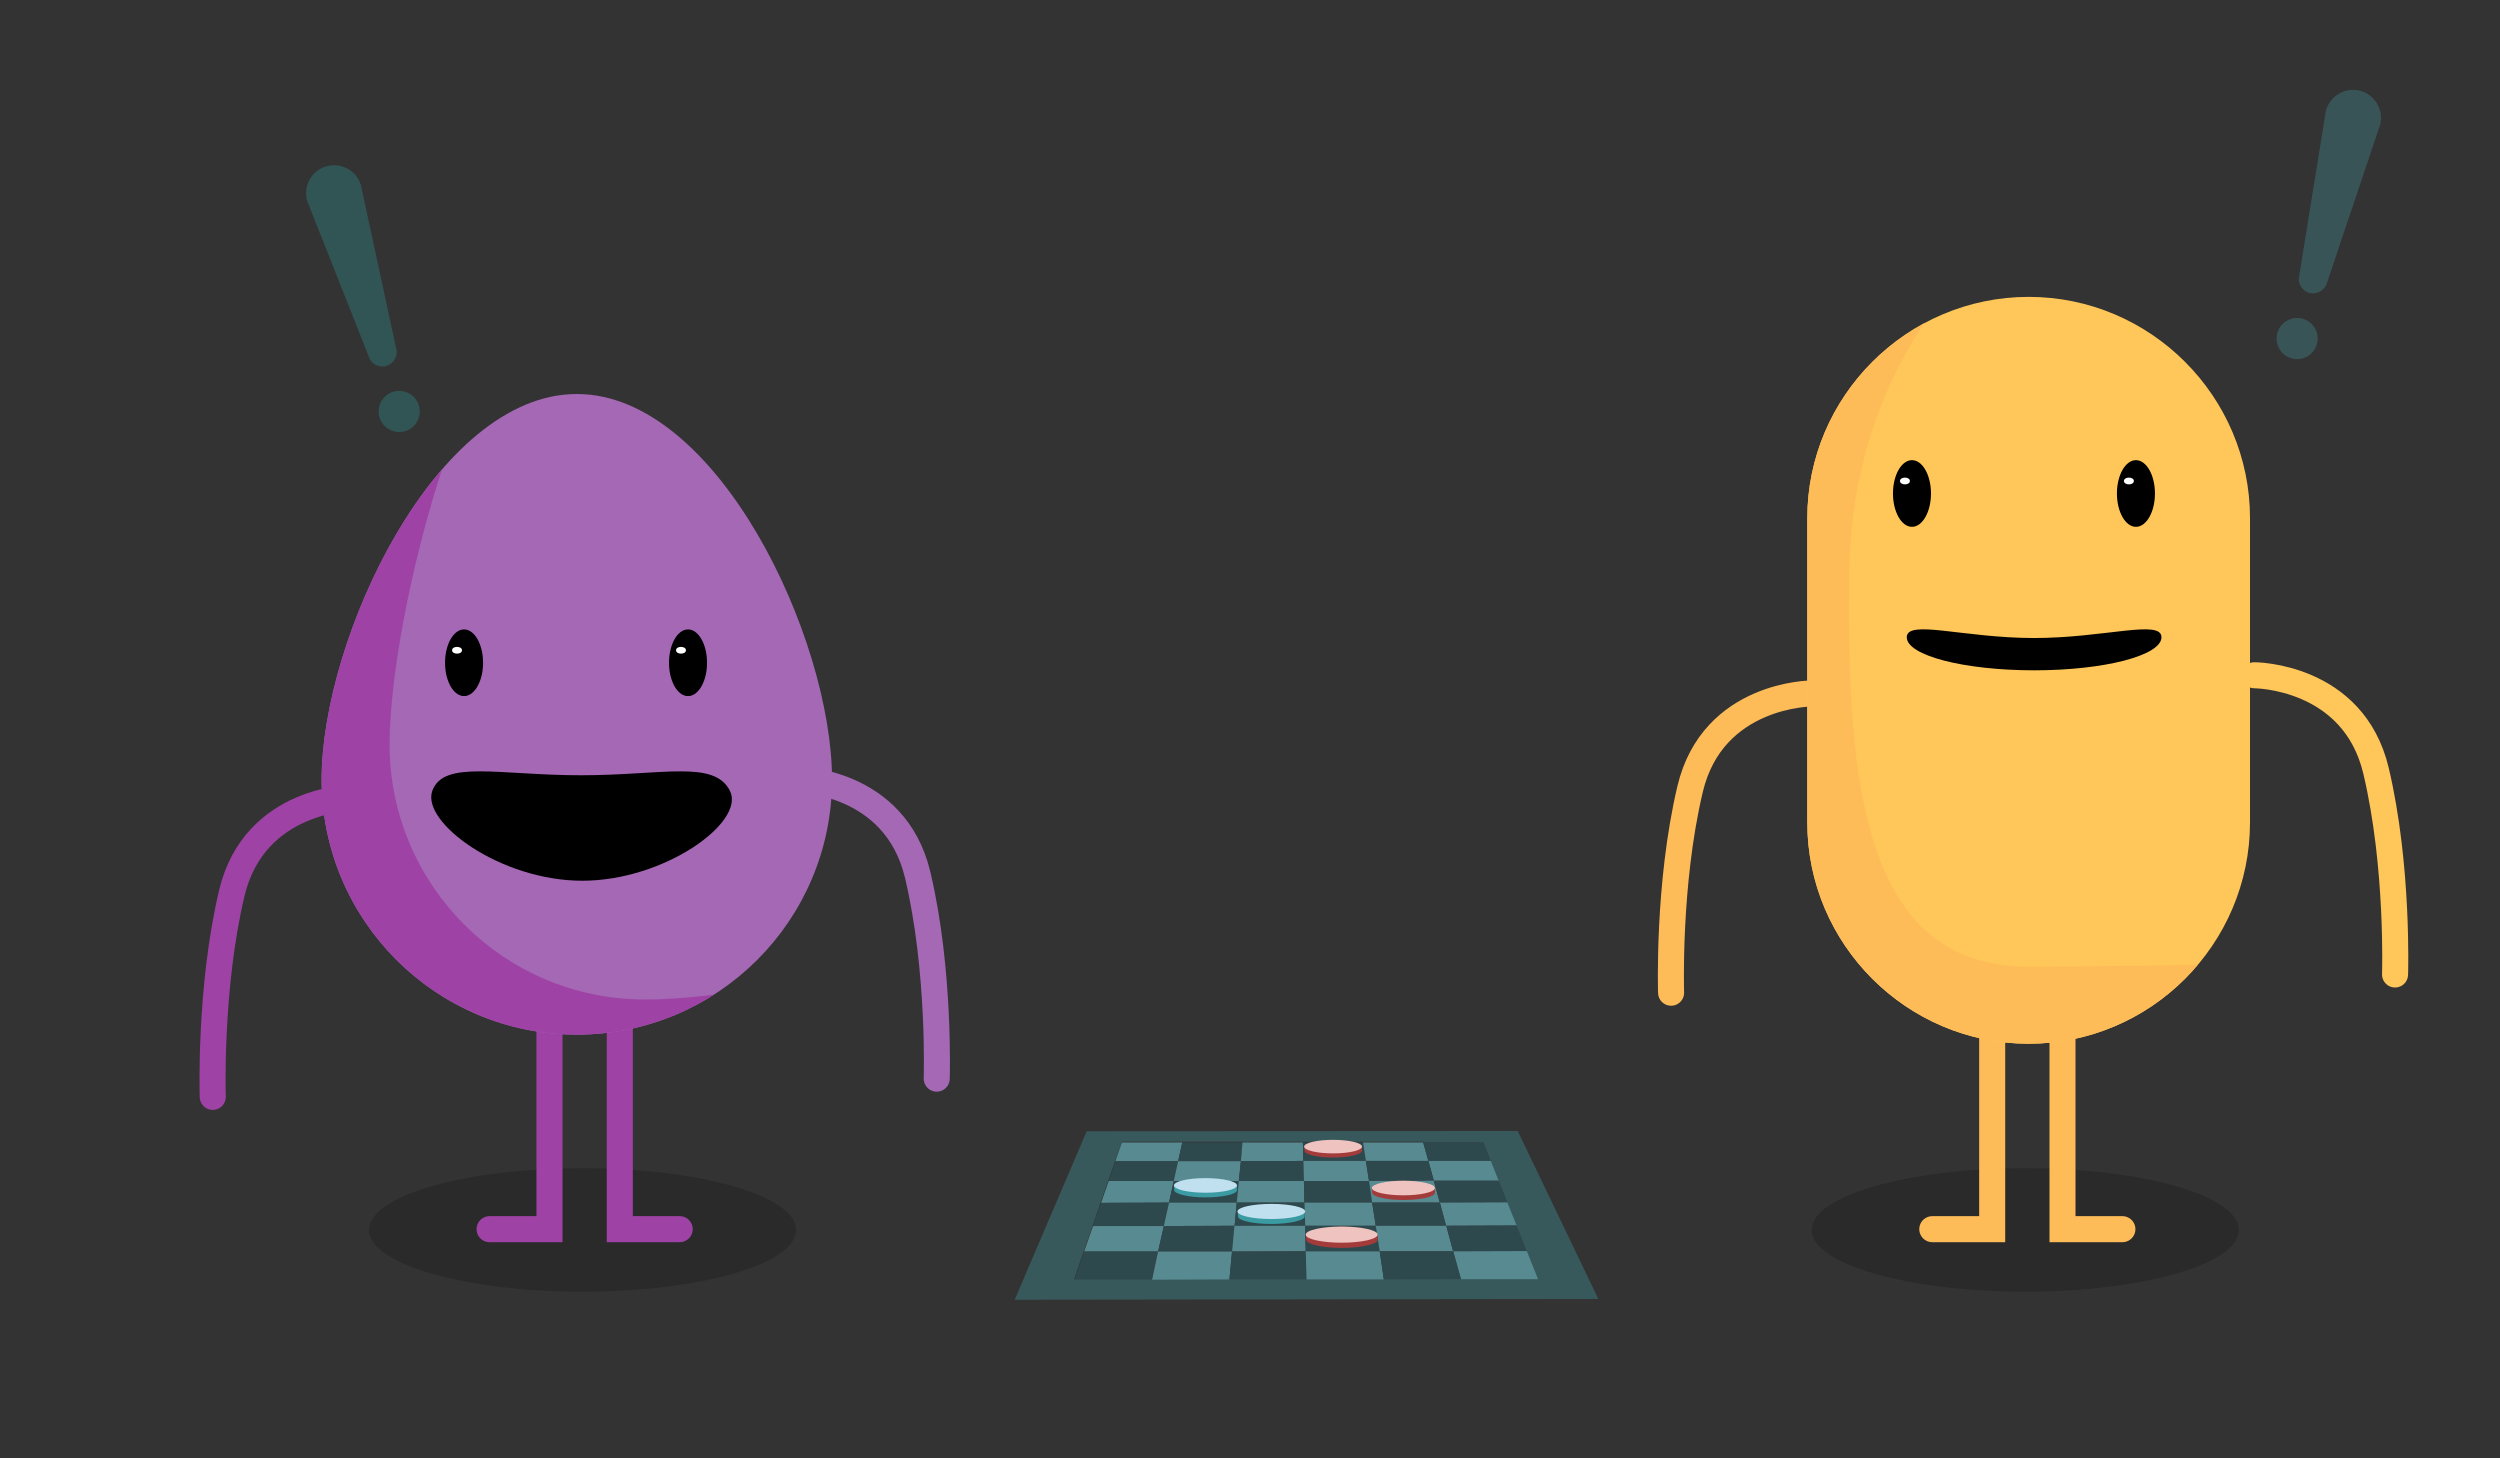 <?xml version="1.0" encoding="utf-8"?>
<!-- Generator: Adobe Illustrator 18.0.0, SVG Export Plug-In . SVG Version: 6.00 Build 0)  -->
<!DOCTYPE svg PUBLIC "-//W3C//DTD SVG 1.1//EN" "http://www.w3.org/Graphics/SVG/1.1/DTD/svg11.dtd">
<svg version="1.1" xmlns="http://www.w3.org/2000/svg" xmlns:xlink="http://www.w3.org/1999/xlink" x="0px" y="0px"
	 viewBox="0 0 960 560" enable-background="new 0 0 960 560" xml:space="preserve">
<rect x="0" y="0" width="960" height="560" fill="#333333" stroke="none"/>
<g id="Layer_1">
</g>
<g id="Layer_8" display="none">
	<rect x="0" y="-1" display="inline" fill="#FF6678" width="960" height="560"/>
</g>
<g id="Layer_2">
</g>
<g id="Layer_3">
</g>
<g id="Layer_4">
</g>
<g id="Layer_5">
</g>
<g id="Layer_6">
</g>
<g id="Layer_7">
	<ellipse opacity="0.18" cx="223.7" cy="472.3" rx="82" ry="23.7"/>
	<polyline fill="none" stroke="#9E43A5" stroke-width="10" stroke-linecap="round" stroke-miterlimit="10" points="211,388 211,472 
		188,472 	"/>
	<polyline fill="none" stroke="#9E43A5" stroke-width="10" stroke-linecap="round" stroke-miterlimit="10" points="238,388 238,472 
		261,472 	"/>
	<ellipse opacity="0.18" cx="777.7" cy="472.3" rx="82" ry="23.7"/>
	<polyline fill="none" stroke="#FEBC59" stroke-width="10" stroke-linecap="round" stroke-miterlimit="10" points="765,388 765,472 
		742,472 	"/>
	<polyline fill="none" stroke="#FEBC59" stroke-width="10" stroke-linecap="round" stroke-miterlimit="10" points="792,388 792,472 
		815,472 	"/>
	<g>
		<defs>
			<path id="SVGID_41_" d="M319.5,299.3c0,54.1-43.9,98-98,98s-98-43.9-98-98s43.9-148,98-148S319.5,245.2,319.5,299.3z"/>
		</defs>
		<clipPath id="SVGID_2_">
			<use xlink:href="#SVGID_41_"  overflow="visible"/>
		</clipPath>
		<rect x="39" y="120" clip-path="url(#SVGID_2_)" fill="#A468B5" width="384.7" height="358.7"/>
		<path clip-path="url(#SVGID_2_)" fill="#9E43A5" d="M35,126v358h385V126H35z M247.6,383.8c-54.1,0-98-43.9-98-98
			S186.9,84.7,241,84.7c54.1,0,179,160.6,179,214.7C420,353.4,301.6,383.8,247.6,383.8z"/>
	</g>
	<path fill="none" stroke="#A468B5" stroke-width="10" stroke-linecap="round" stroke-miterlimit="10" d="M305.7,299.3
		c0,0,38,0,46.7,36.7c8.7,36.7,7.3,78.2,7.3,78.2"/>
	<path fill="none" stroke="#9E43A5" stroke-width="10" stroke-linecap="round" stroke-miterlimit="10" d="M135.7,306.3
		c0,0-38,0-46.7,36.7s-7.3,78.2-7.3,78.2"/>
	<path fill="none" stroke="#FFC659" stroke-width="10" stroke-linecap="round" stroke-miterlimit="10" d="M865.7,259.3
		c0,0,38,0,46.7,36.7c8.7,36.7,7.3,78.2,7.3,78.2"/>
	<path fill="none" stroke="#FEBC59" stroke-width="10" stroke-linecap="round" stroke-miterlimit="10" d="M695.7,266.3
		c0,0-38,0-46.7,36.7c-8.7,36.7-7.3,78.2-7.3,78.2"/>
	<g>
		<ellipse cx="178.2" cy="254.5" rx="7.3" ry="12.8"/>
		<ellipse fill="#FFFFFF" cx="175.5" cy="249.7" rx="1.9" ry="1.3"/>
	</g>
	<g>
		<ellipse cx="264.2" cy="254.5" rx="7.3" ry="12.8"/>
		<ellipse fill="#FFFFFF" cx="261.5" cy="249.7" rx="1.9" ry="1.3"/>
	</g>
	<g>
		<defs>
			<path id="SVGID_43_" d="M779,400.8L779,400.8c-46.8,0-85-38.2-85-85V199c0-46.7,38.2-85,85-85h0c46.8,0,85,38.2,85,85v116.8
				C864,362.6,825.8,400.8,779,400.8z"/>
		</defs>
		<clipPath id="SVGID_3_">
			<use xlink:href="#SVGID_43_"  overflow="visible"/>
		</clipPath>
		<rect x="668.7" y="86" clip-path="url(#SVGID_3_)" fill="#FFC659" width="224" height="325.7"/>
		<path clip-path="url(#SVGID_3_)" fill="#FEBC59" d="M758.8,101c0,0-47.7,39.2-48.7,119.1s5.1,151.3,69.1,151.1s113.8-2,113.8-2
			V433H658V105L758.8,101z"/>
	</g>
	<g>
		<ellipse cx="734.2" cy="189.5" rx="7.3" ry="12.8"/>
		<ellipse fill="#FFFFFF" cx="731.5" cy="184.7" rx="1.9" ry="1.3"/>
	</g>
	<g>
		<ellipse cx="820.2" cy="189.5" rx="7.3" ry="12.8"/>
		<ellipse fill="#FFFFFF" cx="817.5" cy="184.7" rx="1.9" ry="1.3"/>
	</g>
	<path d="M830,244.7c0,7-21.9,12.7-48.9,12.7s-48.9-5.7-48.9-12.7c0-7,21.9,0.3,48.9,0.3S830,237.7,830,244.7z"/>
	<path d="M280.3,303.7c6,12-25.1,34.5-56.7,34.5s-61.9-22.5-57.6-34.5c4.3-12,25.6-6,57.1-6S274.3,291.7,280.3,303.7z"/>
	<g>
		<path fill="#315454" d="M148.4,140.5L148.4,140.5c-2.9,0.9-6-0.8-6.8-3.6L118,77.3c-1.7-5.7,1.5-11.7,7.2-13.4l0,0
			c5.7-1.7,11.7,1.5,13.4,7.2l13.5,62.6C153,136.5,151.3,139.6,148.4,140.5z"/>
		<circle fill="#315454" cx="153.3" cy="158" r="7.9"/>
	</g>
	<g>
		<path fill="#385457" d="M886.9,112.5L886.9,112.5c-2.9-0.7-4.7-3.7-4-6.6l10.2-63.2c1.4-5.7,7.3-9.3,13-7.9l0,0
			c5.7,1.4,9.3,7.3,7.9,13l-20.4,60.7C892.8,111.4,889.8,113.2,886.9,112.5z"/>
		<circle fill="#385457" cx="882.1" cy="130" r="7.9"/>
	</g>
	<g>
		<g enable-background="new    ">
			<defs>
				<polygon id="SVGID_45_" enable-background="new    " points="389.6,499.1 417.3,434.3 582.8,434.3 613.9,498.8 				"/>
			</defs>
			<clipPath id="SVGID_4_">
				<use xlink:href="#SVGID_45_"  overflow="visible"/>
			</clipPath>
			<g clip-path="url(#SVGID_4_)">
				<path fill="#38595B" d="M548.5,445.8l-2-7.1l23.1,0l2.8,7.1l3,7.6l3.3,8.3l3.5,8.9l3.9,9.8l4.3,10.7l-29.6,0l-29.6,0l-1.6-10.8
					l1.6,10.8l-29.6,0l-0.3-10.8l0.3,10.8l-29.7,0l1-10.8l-1,10.8l-29.7,0l2.4-10.8l-2.4,10.8l-29.7,0l3.7-10.8l3.4-9.7l3.1-9.1
					l2.9-8.3l2.7-7.7l2.5-7.1l23.2,0l-1.6,7.1l1.6-7.1l23.2,0l-0.7,7.1l0.7-7.1l23.2,0l0.2,7.1l-0.2-7.1l23.1,0l1.1,7.1l-1.1-7.1
					l23.1,0L548.5,445.8 M582.8,434.3l-165.5,0.1l-27.7,64.8l224.2-0.3L582.8,434.3"/>
				<polyline fill="#578A91" points="454,438.7 430.8,438.7 428.3,445.9 452.4,445.9 454,438.7 				"/>
				<polyline fill="#2E494E" points="477.1,438.7 454,438.7 452.4,445.9 476.5,445.9 477.1,438.7 				"/>
				<polyline fill="#578A91" points="500.3,438.7 477.1,438.7 476.5,445.9 500.5,445.8 500.3,438.7 				"/>
				<polyline fill="#2E494E" points="523.4,438.7 500.3,438.7 500.5,445.8 524.5,445.8 523.4,438.7 				"/>
				<polyline fill="#578A91" points="546.5,438.7 523.4,438.7 524.5,445.8 548.5,445.8 546.5,438.7 				"/>
				<polyline fill="#2E494E" points="569.6,438.7 546.5,438.7 548.5,445.8 572.5,445.8 569.6,438.7 				"/>
				<polyline fill="#578A91" points="572.5,445.8 548.5,445.8 550.6,453.4 550.6,453.5 550.6,453.4 575.5,453.4 572.5,445.8 				"/>
				<polyline fill="#2E494E" points="452.4,445.9 428.3,445.9 425.7,453.6 425.7,453.5 450.7,453.5 452.4,445.9 				"/>
				<polyline fill="#578A91" points="476.5,445.9 452.4,445.9 450.7,453.5 450.7,453.6 450.7,453.5 475.7,453.5 476.5,445.9 				"/>
				<polyline fill="#2E494E" points="500.5,445.8 476.5,445.9 475.7,453.5 475.7,453.5 475.7,453.5 500.7,453.5 500.5,445.8 				"/>
				<polyline fill="#578A91" points="524.5,445.8 500.5,445.8 500.7,453.5 500.7,453.5 500.7,453.5 525.7,453.5 524.5,445.8 				"/>
				<polyline fill="#2E494E" points="548.5,445.8 524.5,445.8 525.7,453.5 525.7,453.5 525.7,453.5 550.6,453.4 548.5,445.8 				"/>
				<polyline fill="#578A91" points="450.7,453.5 425.7,453.5 425.7,453.6 422.8,461.9 448.9,461.8 450.7,453.6 450.7,453.5 				"/>
				<polyline fill="#2E494E" points="475.7,453.5 450.7,453.5 450.7,453.6 448.9,461.8 474.9,461.8 475.7,453.5 475.7,453.5 				"/>
				<polyline fill="#578A91" points="500.7,453.5 475.7,453.5 475.7,453.5 474.9,461.8 500.9,461.8 500.7,453.5 500.7,453.5 				"/>
				<polyline fill="#2E494E" points="525.7,453.5 500.7,453.5 500.7,453.5 500.9,461.8 526.9,461.8 525.7,453.5 525.7,453.5 				"/>
				<polyline fill="#578A91" points="550.6,453.4 525.7,453.5 525.7,453.5 526.9,461.8 552.9,461.8 550.6,453.5 550.6,453.4 				"/>
				<polyline fill="#2E494E" points="575.5,453.4 550.6,453.4 550.6,453.5 552.9,461.8 578.8,461.7 575.5,453.4 				"/>
				<polyline fill="#578A91" points="578.8,461.7 552.9,461.8 555.3,470.7 555.4,470.8 555.3,470.7 582.4,470.6 578.8,461.7 				"/>
				<polyline fill="#2E494E" points="448.9,461.8 422.8,461.9 419.7,470.9 419.7,470.8 446.9,470.8 448.9,461.8 				"/>
				<polyline fill="#578A91" points="474.9,461.8 448.9,461.8 446.9,470.8 446.9,470.9 446.9,470.8 474.1,470.7 474.9,461.8 				"/>
				<polyline fill="#2E494E" points="500.9,461.8 474.9,461.8 474.1,470.7 474,470.9 474.1,470.7 501.2,470.7 500.9,461.8 				"/>
				<polyline fill="#578A91" points="526.9,461.8 500.9,461.8 501.2,470.7 501.2,470.8 501.2,470.7 528.3,470.7 526.9,461.8 				"/>
				<polyline fill="#2E494E" points="552.9,461.8 526.9,461.8 528.3,470.7 528.3,470.8 528.3,470.7 555.3,470.7 552.9,461.8 				"/>
				<polyline fill="#578A91" points="446.9,470.8 419.7,470.8 419.7,470.9 416.3,480.6 444.7,480.6 446.9,470.9 446.9,470.8 				"/>
				<polyline fill="#2E494E" points="474.1,470.7 446.9,470.8 446.9,470.9 444.7,480.6 473.1,480.6 474,470.9 474.1,470.7 				"/>
				<polyline fill="#578A91" points="501.2,470.7 474.1,470.7 474,470.9 473.1,480.6 501.4,480.5 501.2,470.8 501.2,470.7 				"/>
				<polyline fill="#2E494E" points="528.3,470.7 501.2,470.7 501.2,470.8 501.4,480.5 529.8,480.5 528.3,470.8 528.3,470.7 				"/>
				<polyline fill="#578A91" points="555.3,470.7 528.3,470.7 528.3,470.8 529.8,480.5 558,480.5 555.4,470.8 555.3,470.7 				"/>
				<polyline fill="#2E494E" points="582.4,470.6 555.3,470.7 555.4,470.8 558,480.5 586.3,480.4 582.4,470.6 				"/>
				<polyline fill="#578A91" points="586.3,480.4 558,480.5 561,491.2 590.6,491.2 586.3,480.4 				"/>
				<polyline fill="#2E494E" points="444.7,480.6 416.3,480.6 412.6,491.4 442.4,491.4 444.7,480.6 				"/>
				<polyline fill="#578A91" points="473.1,480.6 444.7,480.6 442.4,491.4 472.1,491.3 473.1,480.6 				"/>
				<polyline fill="#2E494E" points="501.4,480.5 473.1,480.6 472.1,491.3 501.7,491.3 501.4,480.5 				"/>
				<polyline fill="#578A91" points="529.8,480.5 501.4,480.5 501.7,491.3 531.4,491.3 529.8,480.5 				"/>
				<polyline fill="#2E494E" points="558,480.5 529.8,480.5 531.4,491.3 561,491.2 558,480.5 				"/>
			</g>
		</g>
	</g>
	<g>
		<path fill="#A33B3B" d="M529,476.1c0,1.7-6.5,3.1-13.8,3.1c-7.4,0-13.6-1.4-13.6-3.1c0-0.7-0.2-2-0.2-2s9.6-3.1,13.8-3.1
			c4.4,0,13.8,3.1,13.8,3.1S529,475.4,529,476.1z"/>
		<ellipse fill="#EFC4C0" cx="515.2" cy="474.1" rx="13.8" ry="3.1"/>
	</g>
	<g>
		<path fill="#3B9BA3" d="M501,467.1c0,1.6-6,2.9-12.9,2.9c-6.9,0-12.7-1.3-12.7-2.9c0-0.7-0.1-1.9-0.1-1.9s8.9-2.9,12.9-2.9
			c4.1,0,12.8,2.9,12.8,2.9S501,466.4,501,467.1z"/>
		<ellipse fill="#C0E0EF" cx="488.2" cy="465.2" rx="13" ry="2.9"/>
	</g>
	<g>
		<path fill="#3B9BA3" d="M475,457c0,1.6-5.6,2.8-12.1,2.8s-12-1.3-12-2.8c0-0.7-0.1-1.8-0.1-1.8s8.4-2.8,12.1-2.8
			c3.9,0,12.1,2.8,12.1,2.8S475,456.4,475,457z"/>
		<ellipse fill="#C0E0EF" cx="462.9" cy="455.2" rx="12.1" ry="2.8"/>
	</g>
	<g>
		<path fill="#A33B3B" d="M551,458c0,1.6-5.6,2.8-12.1,2.8c-6.5,0-12-1.3-12-2.8c0-0.7-0.1-1.8-0.1-1.8s8.4-2.8,12.1-2.8
			c3.9,0,12.1,2.8,12.1,2.8S551,457.4,551,458z"/>
		<ellipse fill="#EFC4C0" cx="538.9" cy="456.2" rx="12.1" ry="2.8"/>
	</g>
	<g>
		<path fill="#A33B3B" d="M523,441.9c0,1.4-5.1,2.6-11.1,2.6s-11-1.2-11-2.6c0-0.6-0.1-1.6-0.1-1.6s7.7-2.6,11.1-2.6
			c3.5,0,11.1,2.6,11.1,2.6S523,441.4,523,441.9z"/>
		<ellipse fill="#EFC4C0" cx="511.9" cy="440.3" rx="11.1" ry="2.6"/>
	</g>
</g>
</svg>
